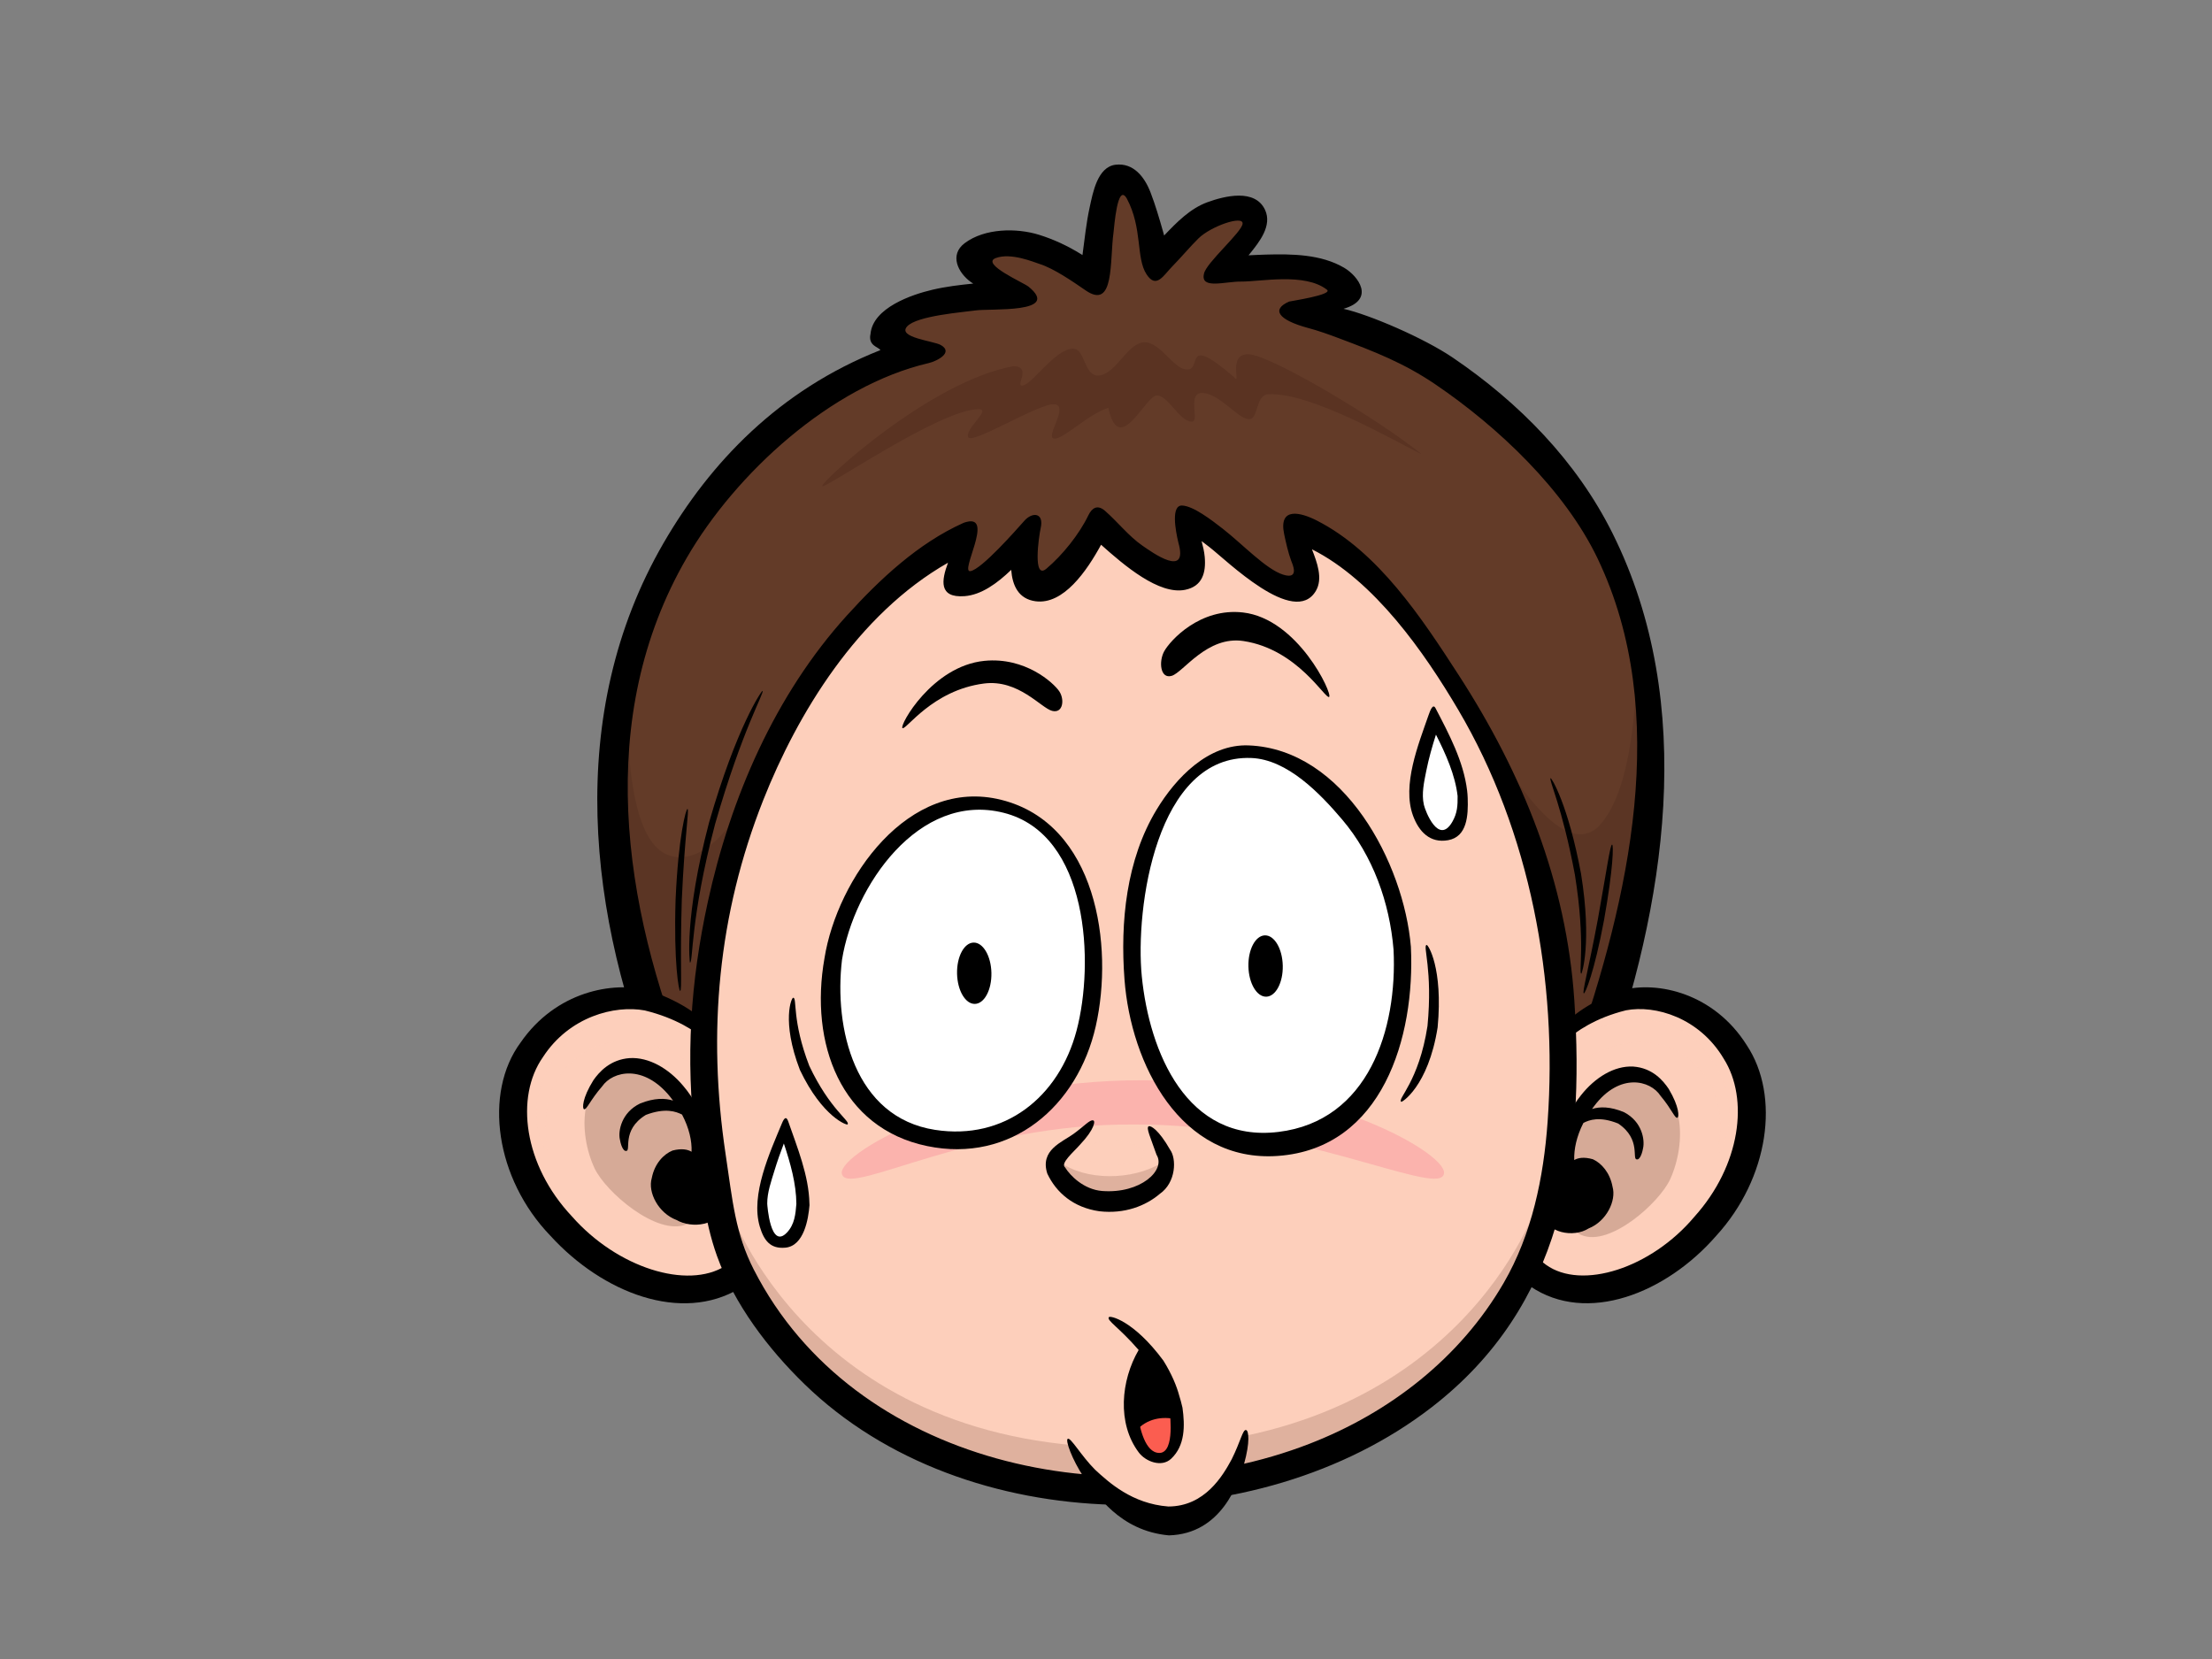 <?xml version="1.0" encoding="utf-8"?>
<!-- Generator: Adobe Illustrator 17.0.0, SVG Export Plug-In . SVG Version: 6.00 Build 0)  -->
<!DOCTYPE svg PUBLIC "-//W3C//DTD SVG 1.1//EN" "http://www.w3.org/Graphics/SVG/1.1/DTD/svg11.dtd">
<svg version="1.1" id="Layer_1" xmlns="http://www.w3.org/2000/svg" xmlns:xlink="http://www.w3.org/1999/xlink" x="0px" y="0px"
	 width="800px" height="600px" viewBox="0 0 800 600" enable-background="new 0 0 800 600" xml:space="preserve">
<rect x="0" y="0" width="800" height="600" fill="#808080" stroke="none"/>
<g>
	<path fill="#633B28" d="M245.004,393.318c-72.462-169.99,44.503-258.278,89.724-268.38c0.503-2.873-16.115,0.731-13.234-4.643
		c11.216-13.944,45.482-10.853,47.639-13.929c2.158-3.074-24.204-11.537-14.998-13.874c18.913-9.574,38.826,9.807,41.465,9.603
		c2.635-0.211,3.395-36.924,9.705-36.218c6.308,0.706,10.072,28.32,13.232,29.715c3.159,1.395,13.855-19.74,30.65-18.232
		c10.41,0.937-12.553,18.531-7.712,21.018c4.843,2.487,32.496-4.429,44.907,6.386c5.488,4.786-14.438,4.678-17.557,6.614
		c1.658-1.026,47.826,10.404,85.15,50.565c39.07,42.05,60.402,114.756,19.952,226.163L245.004,393.318z"/>
	<path opacity="0.3" fill="#4C2A1C" d="M249.373,309.57c-21.253,4.904-21.885-34.137-23.135-57.148
		c-8.526,38.05-5.589,85.004,18.766,141.022l8.319-0.13c3.465-45.684,16.176-88.376,32.182-131.059
		C275.826,277.74,264.858,305.699,249.373,309.57z"/>
	<path opacity="0.3" fill="#4C2A1C" d="M592.152,242.499c-1.013,17.793-2.975,45.358-14.364,56.747
		c-13.549,11.614-31.615-20.647-41.293-34.196c16.304,41.667,31.795,78.363,28.623,123.42l8.809-0.137
		C595.932,328.906,599.626,280.734,592.152,242.499z"/>
	<g>
		<path fill="none" d="M245.004,393.318c-72.462-169.99,44.503-258.278,89.724-268.38c0.503-2.873-16.115,0.731-13.234-4.643
			c11.216-13.944,45.482-10.853,47.639-13.929c2.158-3.074-24.204-11.537-14.998-13.874c18.913-9.574,38.826,9.807,41.465,9.603
			c2.635-0.211,3.395-36.924,9.705-36.218c6.308,0.706,10.072,28.32,13.232,29.715c3.159,1.395,13.855-19.74,30.65-18.232
			c10.41,0.937-12.553,18.531-7.712,21.018c4.843,2.487,32.496-4.429,44.907,6.386c5.488,4.786-14.438,4.678-17.557,6.614
			c1.658-1.026,47.826,10.404,85.15,50.565c39.07,42.05,60.402,114.756,19.952,226.163L245.004,393.318z"/>
		<path d="M583.233,192.952c-13.052-26.24-33.923-47.395-57.767-63.584c-10.548-7.161-30.197-15.569-39.569-17.687
			c11.684-3.405,5.287-11.881,0.202-14.859c-8.378-4.907-18.861-4.994-28.226-4.75c-2.111,0.055-4.219,0.172-6.327,0.268
			c0.176-0.214,0.353-0.428,0.527-0.644c3.336-4.137,8.111-10.073,5.452-15.791c-3.643-7.831-14.767-4.988-20.854-2.766
			c-6.198,2.261-11.056,7.206-15.644,12.036c-0.144-0.525-0.288-1.05-0.436-1.569c-1.355-4.734-2.726-9.457-4.499-14.048
			c-2.173-5.618-6.17-10.722-12.596-9.987c-6.6,0.754-8.265,10.223-9.39,15.345c-1.25,5.706-1.831,11.538-2.618,17.331
			c-0.193-0.122-0.384-0.248-0.577-0.368c-4.765-2.949-9.799-5.31-15.127-6.964c-8.216-2.553-19.684-2.385-26.886,3.023
			c-5.68,4.269-2.369,10.774,2.246,14.075c0.27,0.195,0.563,0.361,0.841,0.544c-4.93,0.507-9.846,1.077-14.739,2.226
			c-7.462,1.749-21.545,6.517-22.419,15.985c-0.946,4.368,3.022,4.722,3.569,5.855c-36.665,14.491-61.572,40.707-78.402,69.751
			c-35.822,61.814-27.578,135.441-0.995,199.088c0.429,2.235,1.988,4.054,4.785,4.258c0.144,0.016,0.286,0.03,0.429,0.037
			c0.067,0.001,0.122,0.017,0.19,0.016c103.667-1.643,207.333-3.286,310.998-4.929c5.975-0.094,11.95-0.189,17.925-0.285
			c2.883-0.045,5.506-1.254,6.565-4.205C602.331,327.659,614.079,254.961,583.233,192.952z M569.412,381.729
			c-101.96,1.616-203.923,3.232-305.883,4.848c-4.768,0.076-9.538,0.151-14.308,0.228c-24.181-59.616-34.217-127.485-0.866-185.038
			c17.74-30.613,52.262-62.245,87.477-70.442c3.033-0.705,9.182-3.866,4.392-6.553c-2.639-1.481-15.649-2.675-12.21-6.65
			c3.438-3.974,20.727-5.234,24.752-5.844c5.177-0.787,31.339,1.218,19.195-8.617c-1.761-1.426-17.361-8.212-11.861-10.317
			c5.501-2.104,13.934,1.52,15.814,2.104c5.237,1.626,12.229,6.49,16.73,9.584c10.543,7.246,8.638-10.69,10.085-21.038
			c0.227-1.615,1.374-18.232,4.813-12.155c5.73,10.752,3.243,21.406,7.105,27.349c3.555,5.469,6.139,0.385,9.433-2.952
			c2.907-2.944,6.404-7.097,9.355-10.006c4.486-4.421,16.196-8.454,15.969-5.352c-0.227,3.103-13.36,14.292-13.982,18.183
			c-1.312,5.692,7.669,2.724,13.332,2.778c7.104,0.07,23.094-3.314,31.15,2.94c2.372,1.841-13.325,4.142-13.659,4.286
			c-6.525,2.829-4.028,6.609,6.775,9.538c3.798,1.003,7.508,2.344,11.187,3.724c12.979,4.874,23.474,8.924,34.963,16.724
			c22.587,15.333,46.714,38.077,58.62,62.936C604.624,258.031,589.061,325.267,569.412,381.729z"/>
	</g>
</g>
<g>
	<g>
		<path fill="#FDCFBB" d="M558.775,382.407c18.345-26.836,46.694-27.169,64.667-7.869c30.018,35.455-11.421,92.19-51.249,91.846
			c-11.412-0.097-23.827-6.6-25.937-23.213L558.775,382.407z"/>
		<path opacity="0.6" fill="#FDCFBB" d="M568.056,377.324c2.971-3.965,30.8-17.63,47.484,1.438
			c16.684,19.068,7.627,37.677,6.037,38.207c-1.59,0.53,6.937-21.31-12.13-35.029c-19.596-13.507-41.841,4.502-41.841,4.502
			S565.081,381.289,568.056,377.324z"/>
		<path opacity="0.5" fill="#B18675" d="M577.356,396.233c4.395-3.566,9.268-7.805,15.275-6.813
			c17.51,2.89,17.213,24.349,11.423,37.04c-3.877,8.496-21.804,24.564-32.093,20.216
			C555.705,439.801,567.824,403.968,577.356,396.233z"/>
		<g>
			<path fill="none" d="M558.775,382.407c18.345-26.836,46.694-27.169,64.667-7.869c30.018,35.455-11.421,92.19-51.249,91.846
				c-11.412-0.097-23.827-6.6-25.937-23.213L558.775,382.407z"/>
			<g>
				<g>
					<path d="M558.771,382.407c1.418,0.292,0.395,11.752-3.661,36.142c-1.015,6.097-2.219,13.002-3.622,20.743
						c-2.089,5.036,1.911,14.092,7.656,18.139c12.878,9.262,37.962,1.288,53.635-17.353c16.767-18.616,19.829-42.643,10.644-57.162
						c-8.79-14.862-24.789-19.551-35.365-17.525C565.939,370.89,560.455,384.545,558.771,382.407
						c-0.318,0.726,1.516-15.147,27.827-24.277c13.011-3.454,33.324,1.148,45.096,19.813c12.287,18.442,8.047,48.207-11.022,69.02
						c-18.035,20.733-46.747,32.197-67.23,18.255c-8.901-7.61-13.321-17.709-10.461-27.679c1.769-7.664,3.393-14.484,4.873-20.485
						C553.768,393.048,557.355,382.116,558.771,382.407z"/>
				</g>
			</g>
		</g>
	</g>
	<path fill="none" d="M606.675,404.21c-17.307-45.027-61.37,20.429-27.991,29.44"/>
	<path fill="none" d="M567.627,421.833c7.839-5.607,14.952,5.263,12.466,12.885c-2.728,8.348-19.88,12.849-19.795,1.244
		L567.627,421.833z"/>
	<g>
		<path fill="none" d="M570.553,406.878c3.975-8.129,25.954-5.074,21.54,12.431"/>
		<path d="M603.529,393.844c-2.009-3.003-5.833-7.607-12.848-8.107c-6.901-0.354-13.814,3.977-18.859,10.327
			c-7.714,9.652-9.385,20.587-6.998,27.918c-0.781,0.962-1.701,2.24-2.775,3.877c-0.9,3.311-4.61,2.901-4.017,11.208
			c1.164,6.901,11.073,8.681,16.527,5.209c6.412-2.554,10.081-10.034,8.637-15.069c-0.928-5.039-3.941-8.498-7.09-9.943
			c-3.299-0.95-5.442-0.493-6.764,0.28c-0.136-3.838,0.813-8.519,3.314-13.418c2.085-1.081,5.86-2.498,12.572,0.212
			c8.552,5.754,4.72,13.239,6.865,12.971c0.535,0.143,1.595-0.973,2.153-4.095c0.611-2.783-0.181-9.456-6.871-12.968
			c-5.003-2.099-8.82-2.053-11.597-1.163c0.284-0.39,0.552-0.781,0.856-1.171c9.157-12.085,20.254-9.234,23.901-3.618
			c4.187,4.992,5.206,8.339,6.139,7.916C607.272,403.981,607.435,400.424,603.529,393.844z"/>
	</g>
</g>
<g>
	<g>
		<path fill="#FDCFBB" d="M263.297,382.407c-19.079-26.836-48.545-27.169-67.235-7.869c-31.211,35.455,11.871,92.19,53.286,91.846
			c11.861-0.097,24.769-6.6,26.967-23.213L263.297,382.407z"/>
		<path opacity="0.6" fill="#FDCFBB" d="M251.402,376.829c-2.973-3.965-30.8-17.63-47.484,1.439
			c-16.684,19.068-7.628,37.677-6.038,38.207c1.59,0.53-6.937-21.31,12.13-35.029c19.597-13.507,41.842,4.502,41.842,4.502
			S254.376,380.794,251.402,376.829z"/>
		<path opacity="0.5" fill="#B18675" d="M242.671,392.361c-4.545-3.566-9.584-7.805-15.796-6.813
			c-18.107,2.89-17.8,24.349-11.812,37.04c4.008,8.496,22.547,24.564,33.188,20.216C265.06,435.93,252.529,400.096,242.671,392.361z
			"/>
		<g>
			<path fill="none" d="M263.297,382.407c-19.079-26.836-48.545-27.169-67.235-7.869c-31.211,35.455,11.871,92.19,53.286,91.846
				c11.861-0.097,24.769-6.6,26.967-23.213L263.297,382.407z"/>
			<g>
				<g>
					<path d="M263.295,382.407c1.415-0.302,5.131,10.793,11.322,35.168c1.548,6.094,3.251,13.017,5.11,20.8
						c2.303,10.398-2.459,20.728-12.191,27.588c-21.11,12.647-49.509,1.727-68.468-19.026c-19.92-20.648-24.268-51.643-10.8-69.872
						c12.744-18.451,33.291-22.26,46.372-18.887C261.3,367.22,263.665,383.084,263.295,382.407
						c-1.652,2.123-7.457-11.437-30.117-16.97c-10.824-2.01-27.301,2.181-36.831,16.905c-10.063,14.345-7.026,38.967,10.493,57.571
						c16.378,18.614,41.737,26.58,55.487,17.926c6.498-3.535,10.381-12.864,8.906-17.645c-1.491-7.861-2.773-14.875-3.858-21.068
						C263.038,394.356,261.881,382.71,263.295,382.407z"/>
				</g>
			</g>
		</g>
	</g>
	<path fill="none" d="M211.195,401.145c17.996-45.026,63.809,20.427,29.102,29.442"/>
	<path fill="none" d="M251.792,418.766c-8.148-5.607-15.543,5.264-12.96,12.884c2.835,8.352,20.665,12.852,20.584,1.245
		L251.792,418.766z"/>
	<g>
		<path fill="none" d="M248.751,403.812c-4.135-8.128-26.983-5.076-22.396,12.431"/>
		<path d="M257.538,424.827c-1.128-1.663-2.091-2.96-2.901-3.931c2.448-7.452,0.589-18.648-7.527-28.166
			c-5.312-6.341-12.455-10.44-19.349-10.052c-7.01,0.486-11.03,4.959-13.146,7.994c-4.128,6.609-4.011,10.242-3.421,10.473
			c0.929,0.438,2.226-3.252,6.583-8.246c3.819-5.546,15.025-8.136,24.624,3.806c0.369,0.445,0.68,0.893,1.019,1.34
			c-2.838-0.919-6.745-1.01-11.864,1.024c-6.89,3.289-8.028,10.099-7.373,12.985c0.543,3.205,1.653,4.335,2.174,4.189
			c2.175,0.284-1.888-7.429,7.224-13.021c7.04-2.672,10.957-1.199,13.09-0.12c2.587,4.887,3.605,9.596,3.443,13.445
			c-1.33-0.802-3.511-1.318-6.901-0.431c-3.232,1.326-6.476,4.756-7.479,9.915c-1.568,5.205,2.442,12.764,8.934,15.195
			c5.576,3.213,15.24,2.072,16.931-4.945C262.475,427.604,258.41,428.231,257.538,424.827z"/>
	</g>
</g>
<g>
	<path fill="#FDCFBB" d="M350.575,193.738c4.617-2.034-9.605,16.377-2.617,16.861c6.985,0.48,24.457-19.288,24.457-19.288
		s-4.961,21.407,2.605,21.081c10.698-0.326,21.664-23.507,21.664-23.507s22.672,19.765,31.061,19.413
		c8.389-0.351-3.542-20.428,1.941-20.87c5.484-0.44,27.594,22.722,38.344,24.751c10.752,2.032-4.253-21.13-0.486-21.354
		c13.982-0.24,95.956,61.548,97.557,189.286c2.316,39.729-9.226,70.378-9.226,70.378s-28.146,86.392-145.603,87.847
		c-117.454,1.456-146.575-86.876-146.575-86.876s-9.485-37.994-9.707-74.745C263.117,240.899,339.907,198.438,350.575,193.738z"/>
	<path opacity="0.4" fill="#B18675" d="M383.243,420.188c9.167,6.843,26.217,6.883,36.88,0.35
		c-8.161,15.095-28.615,17.301-36.371,1.28L383.243,420.188z"/>
	<path fill="#FBB3AD" d="M522.039,425.016c-3.484,7.247-54.16-18.782-112.051-18.318c-57.893-0.465-101.844,25.566-105.329,18.318
		c-3.973-6.547,43.142-34.543,108.691-34.322C478.901,390.474,526.013,418.469,522.039,425.016z"/>
	<path opacity="0.4" fill="#B18675" d="M555.875,435.653c0,0-28.146,86.392-145.603,87.847
		c-117.454,1.457-146.575-86.876-146.575-86.876s-8.044-32.244-9.486-66.056c-0.073,0.975-0.155,1.94-0.221,2.925
		c0.222,36.751,9.707,74.744,9.707,74.744s29.121,88.333,146.575,86.876c117.456-1.454,145.603-87.847,145.603-87.847
		s10.604-28.188,9.436-65.534C564.338,413.155,555.875,435.653,555.875,435.653z"/>
	<path d="M425.31,509.515c1.709,9.565-1.089,16.591-5.575,17.209c-4.487,0.618-9.562-5.332-10.671-14.968
		c-1.402-12.171,4.772-22.282,4.772-22.282S422.981,496.446,425.31,509.515z"/>
	<g>
		<path fill="none" d="M350.575,193.738c4.617-2.034-9.605,16.377-2.617,16.861c6.985,0.48,24.457-19.288,24.457-19.288
			s-4.961,21.407,2.605,21.081c10.698-0.326,21.664-23.507,21.664-23.507s22.672,19.765,31.061,19.413
			c8.389-0.351-3.542-20.428,1.941-20.87c5.484-0.44,27.594,22.722,38.344,24.751c10.752,2.032-4.253-21.13-0.486-21.354
			c13.982-0.24,95.956,61.548,97.557,189.286c2.316,39.729-9.226,70.378-9.226,70.378s-28.146,86.392-145.603,87.847
			c-117.454,1.456-146.575-86.876-146.575-86.876s-9.485-37.994-9.707-74.745C263.117,240.899,339.907,198.438,350.575,193.738z"/>
		<path d="M569.385,361.911c-2.811-42.762-18.615-81.915-41.908-117.88c-13.313-20.561-28.987-44.409-51.193-55.754
			c-5.917-3.023-13.965-5.102-11.841,4.958c0.624,2.952,1.469,6.724,2.523,9.535c0.418,1.116,3.225,7.011-2.945,5.048
			c-6.17-1.963-14.653-11.018-21.736-16.548c-4.085-3.188-10.777-8.325-14.784-8.439c-4.007-0.114-2.416,8.835-1.342,13.348
			c3.786,13.182-9.475,3.594-13.042,1.121c-4.949-3.428-8.968-8.642-13.518-12.584c-2.683-2.326-4.689-1.025-5.973,1.645
			c-3.292,6.841-9.371,14.43-15.209,19.335c-4.954,4.158-2.763-11.481-2.039-14.706c1.258-5.602-2.986-5.925-5.89-2.664
			c-3.009,3.379-15.426,17.529-19.493,18.23c-4.067,0.701,8.507-20.246-1.304-17.827c-0.033,0.009-0.057,0.024-0.091,0.032
			c-0.394,0.078-0.797,0.196-1.21,0.38c-16.295,7.296-30.284,20.415-42.099,33.454c-26.039,28.744-42.093,65.985-50.292,103.557
			c-6.288,28.821-8.118,56.662-4.557,85.966c1.664,13.706,3.147,28.997,7.863,42.105c6.31,17.54,18.449,33.539,31.673,46.387
			c58.145,56.497,163.857,56.997,226.796,8.348C565.094,472.387,573.141,419.039,569.385,361.911z M559.716,405.685
			c-1.448,20.185-5.661,40.692-15.899,58.325c-15.771,27.161-41.17,46.888-70.243,58.157
			c-70.28,27.238-164.694,7.796-200.902-62.895c-6.794-13.266-7.7-24.849-10.259-41.929c-6.596-44.025-2.727-86.633,13.623-127.976
			c12.29-31.072,34.001-67.163,66.822-85.85c-2.349,6.339-3.473,12.78,5.981,12.09c6.016-0.439,11.78-4.599,16.876-9.508
			c0.43,5.659,2.624,10.54,8.826,11.357c10.044,1.323,18.483-10.893,23.676-20.444c8.376,7.486,20.932,18.218,30.411,16.297
			c6.221-1.261,7.584-6.185,7.075-11.907c-0.17-1.914-0.633-3.814-1.13-5.706c0.936,0.702,1.856,1.424,2.775,2.125
			c6.196,4.73,30.747,29.188,38.564,15.859c2.624-4.471,0.395-10.336-1.427-15.019c22.619,11.362,40.705,37.372,52.894,58.028
			C553.503,300.974,563.372,354.729,559.716,405.685z"/>
	</g>
</g>
<g>
	<path fill="#FFFFFF" d="M507.131,342.946c2.747,43.187-18.701,68.358-46.475,69.725c-28.284,1.389-48.352-19.269-51.099-62.455
		c-2.345-36.875,12.541-69.181,34.489-76.363C467.594,266.15,504.388,299.865,507.131,342.946z"/>
	<g>
		<path fill="none" d="M507.131,342.946c2.747,43.187-18.701,68.358-46.475,69.725c-28.284,1.389-48.352-19.269-51.099-62.455
			c-2.345-36.875,12.541-69.181,34.489-76.363C467.594,266.15,504.388,299.865,507.131,342.946z"/>
		<path d="M510.263,342.393c-2.503-30.071-24.127-71.471-58.691-72.807c-14.629-0.565-26.316,11.747-33.265,23.218
			c-10.998,18.153-13.184,40.708-11.62,61.417c2.309,30.587,20.28,66.396,55.554,63.829
			C499.97,415.304,511.871,375.146,510.263,342.393z M462.34,409.378c-33.218,4.009-46.666-28.999-49.393-56.26
			c-2.447-24.477,5.134-80.311,39.607-78.979c13.062,0.505,24.919,12.903,32.853,22.25c11.172,13.174,17.173,30.059,18.591,47.11
			C505.409,372.196,494.989,405.437,462.34,409.378z"/>
	</g>
</g>
<g>
	<path d="M463.926,349.214c0.142,6.128-2.529,11.163-5.962,11.253c-3.425,0.084-6.319-4.807-6.459-10.934
		c-0.138-6.122,2.531-11.16,5.962-11.246C460.894,338.199,463.785,343.091,463.926,349.214z"/>
</g>
<g>
	<path fill="#FFFFFF" d="M301.353,346.829c-5.19,38.065,13.161,62.004,38.831,65.322c26.146,3.381,49.617-13.109,54.808-51.176
		c4.46-32.726-10.534-65.782-36.443-69.132C332.642,288.492,305.817,314.104,301.353,346.829z"/>
	<g>
		<path fill="none" d="M301.353,346.829c-5.19,38.065,13.161,62.004,38.831,65.322c26.146,3.381,49.617-13.109,54.808-51.176
			c4.46-32.726-10.534-65.782-36.443-69.132C332.642,288.492,305.817,314.104,301.353,346.829z"/>
		<path d="M362.207,289.294c-33.778-8.505-59.446,28.668-64.019,57.235c-5.467,30.774,5.829,61.47,37.113,67.959
			c30.399,6.305,54.445-14.373,61-43.365C402.903,341.922,396.539,297.939,362.207,289.294z M389.344,372.767
			c-6.383,24.055-26.056,39.753-51.174,35.861c-29.159-4.517-36.595-36.78-33.652-61.498c4.242-26.497,27.694-60.925,58.461-53.178
			C393.834,301.721,395.825,348.349,389.344,372.767z"/>
	</g>
</g>
<g>
	<path d="M358.556,351.822c0.139,6.128-2.531,11.164-5.96,11.253c-3.427,0.085-6.321-4.806-6.462-10.931
		c-0.135-6.124,2.531-11.159,5.961-11.248C355.523,340.808,358.416,345.702,358.556,351.822z"/>
</g>
<g>
	<path d="M423.792,244.415c4.196-1.284,12.78-14.555,25.904-12.58c19.717,2.972,29.732,21.326,31.014,20.202
		c1.276-1.126-11.312-28.259-31.184-30.529c-15.498-1.774-26.269,10.071-28.459,14.002
		C419.009,239.21,419.595,245.696,423.792,244.415z"/>
</g>
<g>
	<path d="M380.518,257.095c-3.99-1.003-12.165-11.502-24.652-9.89c-18.748,2.418-28.261,17.012-29.477,16.124
		c-1.215-0.888,10.733-22.451,29.634-24.32c14.737-1.457,24.991,7.904,27.081,11.016
		C385.066,252.951,384.509,258.099,380.518,257.095z"/>
</g>
<g>
	<path fill="none" d="M395.131,403.599c-3.219,9.841-17.832,13.224-12.553,21.221c9.334,14.148,27.741,11.069,35.613,3.653
		c7.455-7.026,1.523-13.973-2.722-21.141"/>
	<g>
		<g>
			<path d="M415.467,407.333c0.786-0.29,3.632,1.331,7.695,8.449c2.416,3.267,2.197,11.908-3.719,16.003
				c-5.106,4.348-12.71,7.327-21.832,6.285c-9.396-1.333-15.619-6.762-18.841-13.627c-2.749-8.519,5.359-11.366,9.407-14.296
				c4.048-2.93,5.944-5.238,7.156-4.935c0.873,0.012,0.692,3.072-4.816,8.868c-2.198,2.529-7.153,6.661-5.307,8.136
				c1.86,3.044,6.8,7.981,13.361,8.523c13.951,1.083,23.164-7.594,19.715-13.073C416.133,411.429,414.359,407.791,415.467,407.333z"
				/>
		</g>
	</g>
</g>
<g>
	<path fill="#FDCFBB" d="M387.342,521.768c21.03,34.339,53.728,39.244,63.353-4.566L387.342,521.768z"/>
	<g>
		<path fill="none" d="M387.599,526.79c21.03,30.378,53.47,33.562,63.096-5.195"/>
		<g>
			<g>
				<path d="M450.692,517.202c0.902,0.245,1.478,4.245-0.781,12.332c-2.007,6.787-8.094,25.238-27.173,25.753
					c-17.898-1.63-26.249-14.985-30.73-20.957c-4.427-6.713-6.677-13.329-5.885-13.936c1.015-0.815,4.82,6.043,9.923,11.141
					c5.002,4.61,13.39,12.323,26.512,13.312c13.162-0.033,19.672-11.078,22.899-17.076
					C448.753,521.163,449.471,516.824,450.692,517.202z"/>
			</g>
		</g>
	</g>
</g>
<g>
	<g>
		<g>
			<path fill="#FB5D50" d="M410.862,517.434c2.144,6.291,5.655,9.822,8.872,9.291c3.464-0.572,5.91-5.733,6.065-13.328
				C420.258,512.027,414.808,513.087,410.862,517.434z"/>
		</g>
	</g>
	<g>
		<path fill="none" d="M426.172,516.715c0,0,2.059-22.853-25.135-40.332"/>
		<path d="M427.658,509.102c-0.027-0.196-0.074-0.374-0.134-0.539c-0.284-1.257-0.629-2.505-1.021-3.744
			c-0.951-3.547-2.698-7.811-5.721-12.698c-10.9-14.755-19.525-16.438-19.745-15.74c-0.869,1.171,3.725,3.709,10.773,11.859
			c-6.418,10.992-7.881,26.529,0.051,37.068c2.482,3.299,8.228,5.499,11.68,2.283C428.656,522.823,428.563,515.569,427.658,509.102z
			 M418.289,525.353c-4.687-1.147-6.299-10.32-6.877-14.01c-0.91-5.805,0.39-13.124,3.014-18.62
			c4.453,4.455,7.249,11.182,8.536,17.207C423.31,512.405,424.953,526.986,418.289,525.353z"/>
	</g>
</g>
<g>
	<path fill="none" d="M515.939,341.763c0,0,10.468,32.712-9.16,56.701"/>
	<g>
		<g>
			<path d="M506.779,398.464c-1.565-0.944,6.386-7.218,9.495-27.408c1.938-20.264-1.771-29.031-0.335-29.293
				c0.469-0.37,6.024,8.29,4.002,29.779C516.54,393.179,506.632,398.966,506.779,398.464z"/>
		</g>
	</g>
</g>
<g>
	<path fill="none" d="M286.897,360.86c0,0-3.924,26.604,19.628,45.794"/>
	<g>
		<g>
			<path d="M306.525,406.654c0.009,0.463-9.054-2.509-17.238-19.725c-6.81-17.75-2.941-26.445-2.388-26.069
				c1.425-0.019-0.552,8.186,5.788,24.614C300.181,401.372,307.696,405.493,306.525,406.654z"/>
		</g>
	</g>
</g>
<g>
	<path fill="#FFFFFF" d="M529.53,287.593c0.575,8.773-2.958,13.891-7.72,14.205c-4.758,0.313-8.935-4.297-9.51-13.068
		c-0.584-8.772,6.559-29.161,6.559-29.161S528.95,278.823,529.53,287.593z"/>
	<g>
		<path fill="none" d="M529.53,287.593c0.575,8.773-2.958,13.891-7.72,14.205c-4.758,0.313-8.935-4.297-9.51-13.068
			c-0.584-8.772,6.559-29.161,6.559-29.161S528.95,278.823,529.53,287.593z"/>
		<path d="M530.816,288.648c-0.034-0.975-0.11-1.897-0.212-2.732c-1.304-10.634-6.588-20.501-11.417-29.779
			c-0.926-1.777-1.864,0.582-2.565,2.602c-3.624,10.438-9.623,25.215-5.593,36.234c2.129,5.814,6.174,10.088,12.733,8.891
			C530.621,302.613,531.033,294.943,530.816,288.648z M525.226,297.265c-4.953,8.506-9.735-3.896-10.259-6.181
			c-0.919-3.998,0.083-8.369,0.866-12.296c0.881-4.41,2.119-8.786,3.499-13.096c3.563,7.026,6.951,14.583,7.83,22.197
			C527.204,291.292,527.09,294.059,525.226,297.265z"/>
	</g>
</g>
<g>
	<path fill="#FFFFFF" d="M290.393,435.64c-0.32,8.785-3.921,13.533-8.142,13.377c-4.221-0.153-7.463-5.149-7.143-13.933
		c0.32-8.786,8.542-28.374,8.542-28.374S290.714,426.855,290.393,435.64z"/>
	<g>
		<path fill="none" d="M290.393,435.64c-0.32,8.785-3.921,13.533-8.142,13.377c-4.221-0.153-7.463-5.149-7.143-13.933
			c0.32-8.786,8.542-28.374,8.542-28.374S290.714,426.855,290.393,435.64z"/>
		<path d="M292.737,435.239c-0.196-10.035-4.396-20.258-7.664-29.66c-0.725-2.086-1.521-1.123-2.237,0.596
			c-4.42,10.612-11.468,25.969-8.053,37.432c1.491,5.006,3.801,8.137,9.262,7.628c6.728-0.627,8.317-10.371,8.721-15.37
			C292.784,435.641,292.769,435.435,292.737,435.239z M284.624,445.752c-6.05,6.398-7.14-10.084-7.142-10.445
			c-0.031-4.04,1.469-8.173,2.626-11.986c1.001-3.288,2.152-6.543,3.382-9.765c2.367,7.088,4.487,14.596,4.529,21.86
			C287.717,439.15,287.363,442.856,284.624,445.752z"/>
	</g>
</g>
<g>
	<path fill="none" d="M275.765,249.875c0,0-24.457,45.356-26.236,98.274"/>
	<g>
		<g>
			<path d="M249.529,348.149c-0.043,0.135-2.252-15.882,6.943-50.779c9.965-34.633,19.072-47.717,19.293-47.495
				c0.866,0.377-7.25,13.771-17.121,48.089C249.536,332.505,250.727,348.275,249.529,348.149z"/>
		</g>
	</g>
</g>
<g>
	<path fill="none" d="M248.639,292.564c0,0-5.336,28.458-2.668,65.812"/>
	<g>
		<g>
			<path d="M245.971,358.376c-0.438,0.056-2.353-9.861-1.637-33.027c1.02-23.158,3.801-32.906,4.305-32.785
				c0.715,0.118-1.044,9.895-2.057,32.871C245.872,348.412,246.772,358.325,245.971,358.376z"/>
		</g>
	</g>
</g>
<g>
	<path fill="none" d="M560.807,281.447c0,0,15.565,35.129,11.117,70.704"/>
	<g>
		<g>
			<path d="M571.924,352.151c-1.121-0.053,1.66-10.976-2.346-35.818c-4.618-24.705-9.61-34.589-8.771-34.886
				c0.289-0.213,6.3,9.432,10.99,34.51C575.865,341.229,572.024,352.325,571.924,352.151z"/>
		</g>
	</g>
</g>
<g>
	<path fill="none" d="M583.041,305.461c0,0-3.113,29.793-10.228,53.806"/>
	<g>
		<g>
			<path d="M572.812,359.267c-0.707-0.213,1.592-8.117,5.091-26.898c3.355-18.813,4.455-26.984,5.138-26.908
				c0.554,0.051,0.452,8.384-2.924,27.315C576.591,351.695,573.291,359.435,572.812,359.267z"/>
		</g>
	</g>
</g>
<path opacity="0.6" fill="#FDCFBB" d="M413.913,417.456c0,2.099-5.072,3.801-11.328,3.801c-6.256,0-11.327-1.702-11.327-3.801
	c0-2.101,4.97-5.08,11.226-5.08C408.741,412.376,413.913,415.355,413.913,417.456z"/>
<path opacity="0.6" fill="#542E1F" d="M297.359,175.775c0.184,1.711,42.609-27.803,56.577-27.803c4.773,0-4.826,6.876-3.815,10.05
	c1.011,3.174,25.631-12.265,31.194-11.833c5.562,0.43-3.333,11.781-0.202,12.415c3.127,0.634,12.463-8.894,19.743-11.117
	c3.941,18.284,13.429-4.697,17.644-4.472c4.214,0.226,8.176,9.593,12.628,9.461c2.866-0.087-2.087-10.816,3.974-10.363
	c6.062,0.451,12.385,9.014,16.338,9.465c3.955,0.449,2.334-8.813,7.382-9.014c15.602-0.613,45.153,16.748,55.274,21.666
	c-15.865-12.811-54.221-35.636-62.389-36.088c-8.17-0.448-2.374,12.167-5.535,8.112c-19.241-16.449-10.567-1.244-17.657-2.702
	c-4.741-0.977-9.487-10.592-15.285-9.69c-5.798,0.902-9.739,11.431-15.812,11.941c-5.427,0.454-4.851-9.54-9.223-9.686
	c-6.259-0.214-14.663,12.601-18.183,13.293c-3.316,0.651,3.422-6.76-3.427-6.986C336.542,137.83,297.173,174.064,297.359,175.775z"
	/>
</svg>
